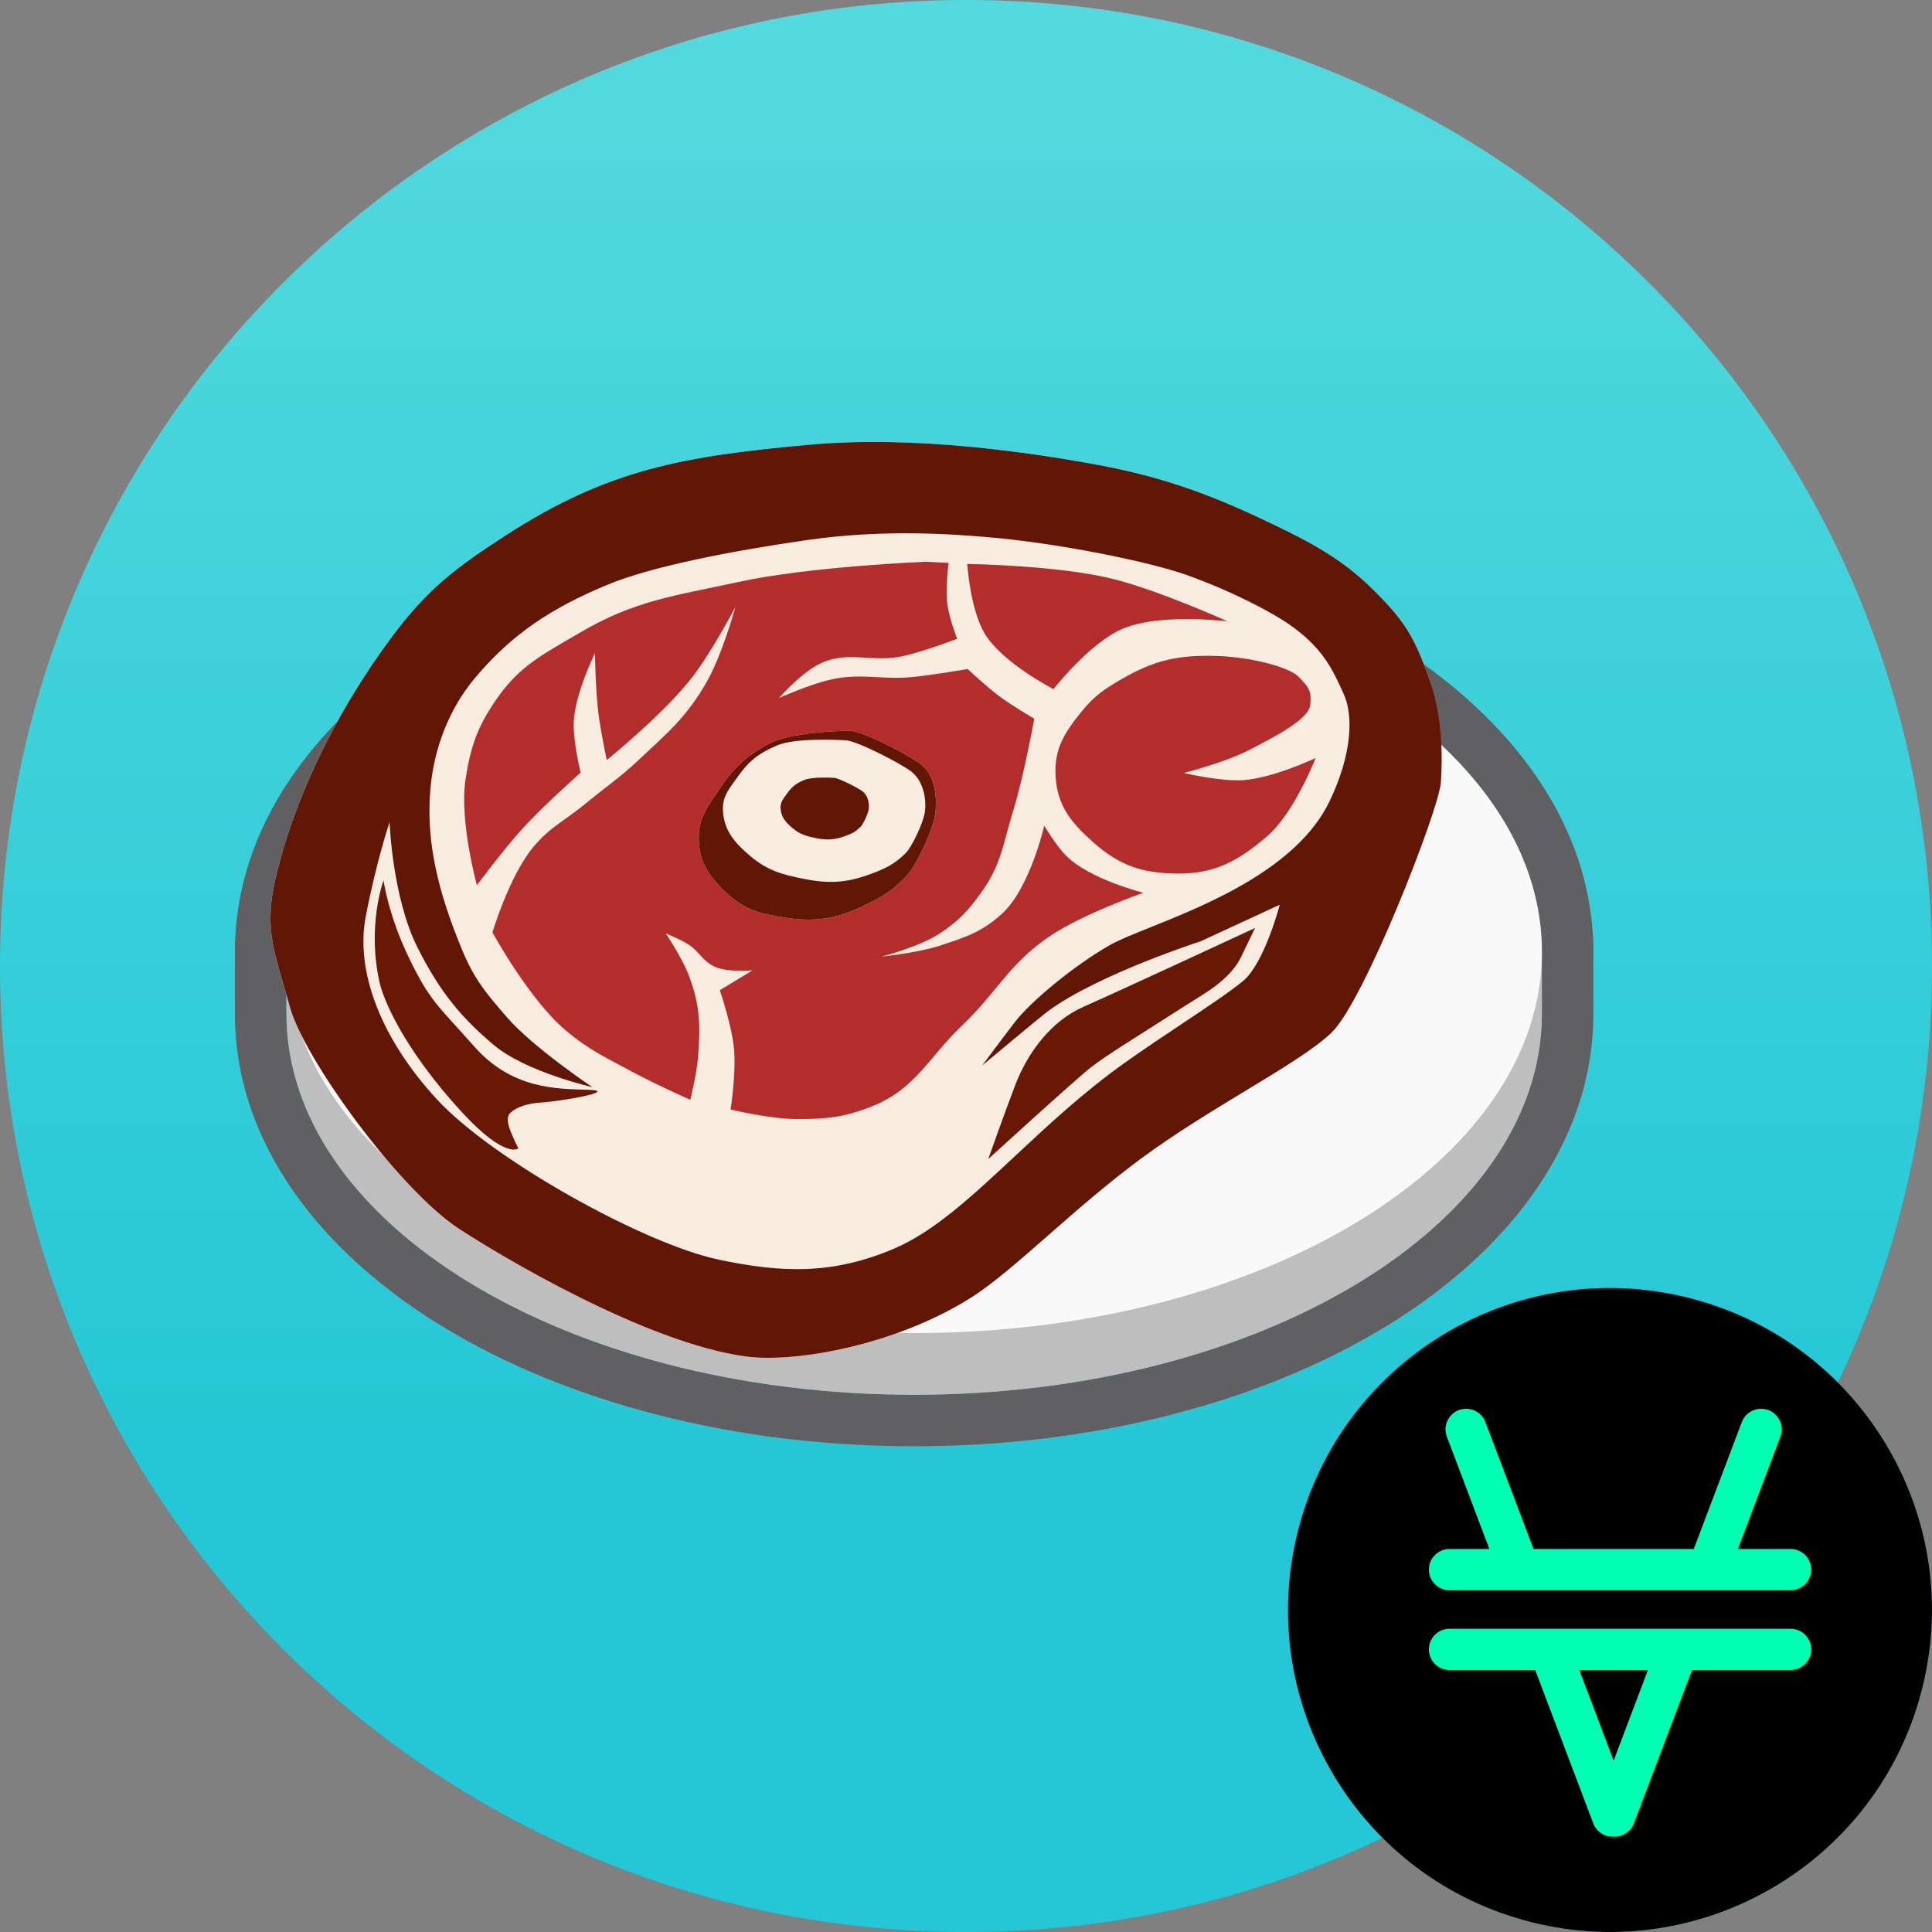 <svg width="96" height="96" viewBox="0 0 96 96" fill="none" xmlns="http://www.w3.org/2000/svg">
<rect x="0" y="0" width="96" height="96" fill="#808080" stroke="none"/>
<path d="M48 96C74.51 96 96 74.51 96 48C96 21.49 74.51 0 48 0C21.49 0 0 21.49 0 48C0 74.51 21.49 96 48 96Z" fill="url(#paint0_linear)"/>
<path fill-rule="evenodd" clip-rule="evenodd" d="M14.245 46.763C14.236 46.942 14.232 47.122 14.232 47.303C14.232 47.985 14.292 48.658 14.408 49.322H14.232V50.367C14.232 50.877 14.266 51.382 14.331 51.882C15.602 61.632 29.037 69.305 45.423 69.305C61.81 69.305 75.245 61.632 76.516 51.882C76.581 51.382 76.614 50.877 76.614 50.367V49.322H76.439C76.555 48.658 76.614 47.985 76.614 47.303C76.614 47.122 76.61 46.942 76.602 46.763C76.131 36.553 62.352 28.364 45.423 28.364C28.494 28.364 14.715 36.553 14.245 46.763ZM11.683 46.763C11.915 40.534 16.148 35.301 22.04 31.724C28.147 28.016 36.421 25.805 45.423 25.805C54.426 25.805 62.699 28.016 68.807 31.724C74.698 35.301 78.931 40.534 79.163 46.763H79.173V50.367C79.173 56.833 74.868 62.266 68.807 65.945C62.699 69.654 54.426 71.864 45.423 71.864C36.421 71.864 28.147 69.654 22.04 65.945C15.979 62.266 11.673 56.833 11.673 50.367V46.763H11.683Z" fill="#606063"/>
<path d="M76.616 50.367C76.616 60.826 62.652 69.305 45.426 69.305C28.199 69.305 14.235 60.826 14.235 50.367V47.369H76.616V50.367Z" fill="#BEBEBE"/>
<path d="M76.616 47.303C76.616 57.762 62.652 66.24 45.426 66.24C28.199 66.24 14.235 57.762 14.235 47.303C14.235 36.843 28.199 28.364 45.426 28.364C62.652 28.364 76.616 36.843 76.616 47.303Z" fill="#FAF9FA"/>
<g clip-path="url(#clip0)">
<path d="M66.159 51.316L71.595 38.894C71.595 38.894 71.693 35.554 70.965 33.578C70.279 31.715 69.861 30.902 68.2 29.271C66.539 27.64 64.894 26.82 62.523 25.707C59.4 24.241 56.993 23.528 54.118 23.02C51.243 22.512 45.493 21.614 40.159 22.103C34.019 22.666 30.227 23.298 25.131 26.603C22.669 28.199 21.278 29.238 19.531 31.569C16.625 35.446 14.549 39.853 13.672 43.743C13.093 46.311 13.699 47.457 14.401 50.026C15.104 52.595 19.808 59.085 22.796 61.049C24.755 62.335 32.101 66.752 37.099 67.406C39.502 67.721 44.481 66.859 48.252 64.477C50.395 63.123 53.273 60.096 56.712 57.56C60.266 54.939 66.159 51.316 66.159 51.316Z" fill="#F8ECE1"/>
<path d="M53.8 50.045C56.161 48.993 62.363 46.111 62.363 46.111L61.67 47.55C61.114 48.706 59.77 49.411 58.967 49.927C56.512 51.504 55.017 52.404 54.219 53.027C53.422 53.65 49.106 57.593 49.106 57.593C49.106 57.593 49.844 55.496 50.451 53.906C51.058 52.316 52.217 50.752 53.8 50.045Z" fill="#691806"/>
<path d="M19.057 43.745C19.057 43.745 19.301 45.504 20.334 47.621C21.381 49.767 21.674 49.864 23.563 51.998C25.452 54.133 27.66 54.101 29.218 54.151C30.777 54.2 28.051 54.706 26.855 54.787C25.668 54.867 25.323 55.341 25.323 55.341C25.323 55.341 25.128 55.51 25.306 56.033C25.484 56.556 25.761 57.062 25.761 57.062C25.761 57.062 25.125 57.631 22.93 55.24C20.037 52.088 19.05 49.651 18.866 48.841C18.22 45.99 19.057 43.745 19.057 43.745Z" fill="#691806"/>
<path fill-rule="evenodd" clip-rule="evenodd" d="M71.595 38.894C71.508 40.202 67.797 49.755 66.159 51.316C65.301 52.134 63.723 53.09 61.904 54.192C60.253 55.192 58.403 56.313 56.712 57.56C55.032 58.799 53.485 60.155 52.093 61.376C50.636 62.654 49.348 63.785 48.252 64.477C44.481 66.859 39.502 67.721 37.099 67.406C32.101 66.752 24.755 62.335 22.796 61.049C19.808 59.085 15.104 52.595 14.401 50.026C14.284 49.596 14.169 49.206 14.062 48.841C13.53 47.033 13.19 45.881 13.672 43.743C14.549 39.853 16.625 35.446 19.531 31.569C21.278 29.238 22.669 28.199 25.131 26.603C30.227 23.298 34.019 22.666 40.159 22.103C45.493 21.614 51.243 22.512 54.118 23.02C56.993 23.528 59.4 24.241 62.523 25.707C64.894 26.82 66.539 27.64 68.2 29.271C69.861 30.902 70.279 31.715 70.965 33.578C71.693 35.554 71.682 37.585 71.595 38.894ZM66.762 34.467C67.273 35.567 67.167 37.525 66.062 39.821C64.459 43.152 59.943 44.964 57.118 46.097C56.281 46.433 55.592 46.709 55.172 46.948C53.337 47.991 51.214 49.771 50.437 50.776C49.815 51.58 48.805 52.945 48.805 52.945C48.805 52.945 51.743 50.485 52.105 50.221C54.603 48.403 59.667 46.769 59.667 46.769L63.59 44.957C63.59 44.957 62.837 47.85 61.769 48.743C61.151 49.259 60.049 49.994 58.791 50.833C57.87 51.446 56.866 52.115 55.908 52.796C53.855 54.252 52.083 55.907 50.446 57.435C48.318 59.423 46.418 61.198 44.426 62.045C41.426 63.321 38.91 63.275 35.668 62.581C31.979 61.79 24.465 57.627 21.692 54.607C18.954 51.627 17.642 48.295 18.175 45.532C18.708 42.767 19.358 40.854 19.358 40.854C19.358 40.854 19.488 44.577 20.746 47.082C21.878 49.334 22.957 50.596 24.54 51.928C26.128 53.265 29.434 54.021 29.434 54.021C29.434 54.021 26.498 52.051 25.199 50.56C23.703 48.844 23.356 48.288 22.559 46.181C21.378 43.058 21.243 40.929 21.385 39.225C21.552 37.221 22.303 35.236 23.592 33.699C25.453 31.479 27.43 30.208 30.134 29.076C32.371 28.141 36.303 27.388 40.048 26.843C43.929 26.278 47.335 26.545 49.052 26.689C52.688 26.992 57.219 27.944 58.973 28.574C61.376 29.436 63.29 30.493 64.04 31.012C65.702 32.163 66.196 33.237 66.675 34.278C66.704 34.341 66.733 34.404 66.762 34.467Z" fill="#621706"/>
<path d="M28.511 35.862C28.572 34.463 29.564 32.451 29.564 32.451C29.564 32.451 29.588 34.252 29.729 35.398C29.843 36.329 30.149 37.767 30.149 37.767C30.149 37.767 33.028 35.449 34.44 33.594C35.393 32.342 36.543 30.162 36.543 30.162C36.543 30.162 35.883 32.552 35.101 33.912C34.107 35.64 33.193 36.394 31.733 37.763C30.768 38.668 30.135 39.074 29.114 39.917C28.1 40.754 27.367 41.063 26.521 42.062C25.325 43.477 24.469 46.328 24.469 46.328C24.469 46.328 26.273 49.639 28.082 51.175C29.275 52.189 30.111 52.551 31.491 53.297C32.562 53.876 34.3 54.649 34.3 54.649C34.3 54.649 34.628 53.336 34.691 52.473C34.806 50.908 34.788 49.948 34.225 48.462C33.898 47.598 33.08 46.379 33.08 46.379C33.08 46.379 33.749 46.654 34.145 46.891C34.763 47.263 34.903 47.788 35.572 48.059C36.237 48.329 37.396 48.215 37.396 48.215L35.767 49.204C35.767 49.204 36.364 50.949 36.473 52.105C36.585 53.288 36.305 55.132 36.305 55.132C36.305 55.132 38.252 55.596 39.514 55.604C41.004 55.614 41.891 55.535 43.263 55C45.502 54.129 46.092 52.59 47.812 50.951C49.555 49.289 50.126 47.909 52.124 46.547C53.786 45.414 56.815 44.361 56.815 44.361C56.815 44.361 54.126 43.694 52.961 42.506C52.459 41.995 51.887 41.026 51.887 41.026C51.887 41.026 51.19 44.133 49.774 45.416C48.8 46.299 48.019 46.556 46.769 46.967L46.713 46.986C45.62 47.346 43.804 47.534 43.804 47.534C43.804 47.534 45.702 47.046 46.714 46.373C47.684 45.729 48.143 45.218 48.81 44.273C49.773 42.909 49.852 41.88 50.345 40.284C50.885 38.535 51.393 35.711 51.393 35.711C51.393 35.711 50.286 35.068 49.632 34.579C48.992 34.099 48.083 33.242 48.083 33.242C48.083 33.242 46.431 33.533 45.36 33.639C43.783 33.795 42.84 33.427 41.298 33.764C40.245 33.994 38.708 34.684 38.708 34.684C38.708 34.684 39.765 33.481 40.662 33.02C42.128 32.265 43.294 32.967 44.914 32.593C45.974 32.347 47.56 31.743 47.56 31.743C47.56 31.743 47.174 30.738 47.079 30.067C46.963 29.253 47.137 27.972 47.137 27.972L46.013 27.912C46.013 27.912 40.256 28.142 36.689 28.919C33.508 29.613 31.553 29.822 28.776 31.459C26.989 32.512 25.814 33.076 24.65 34.77C23.7 36.154 23.373 37.123 23.125 38.786C22.825 40.795 23.697 43.986 23.697 43.986C23.697 43.986 25.003 42.231 25.945 41.194C27.004 40.028 28.853 38.391 28.853 38.391C28.853 38.391 28.467 36.853 28.511 35.862Z" fill="#B32D2D"/>
<path d="M55.722 31.271C57.59 30.439 60.998 30.877 60.998 30.877C60.998 30.877 57.542 29.307 55.199 28.742C52.469 28.084 48.062 28.022 48.062 28.022C48.062 28.022 48.207 30.276 48.929 31.482C49.804 32.942 52.348 34.243 52.348 34.243C52.348 34.243 54.105 31.991 55.722 31.271Z" fill="#B32D2D"/>
<path d="M61.746 38.766C63.234 38.68 65.372 37.666 65.372 37.666C65.372 37.666 64.323 40.39 62.956 41.559C61.518 42.789 60.361 43.437 58.427 43.407C56.743 43.381 55.634 43.005 54.365 41.89C53.235 40.897 52.541 40.051 52.452 38.584C52.368 37.202 52.904 36.39 53.772 35.323C54.389 34.565 54.877 34.242 55.729 33.747C57.395 32.778 58.617 32.524 60.576 32.599C62.158 32.66 64.046 33.139 64.516 33.62L64.538 33.642C64.992 34.107 65.185 34.304 65.108 35.021C65.03 35.735 63.441 36.557 62.133 37.234L62.057 37.274C60.873 37.887 58.821 38.409 58.821 38.409C58.821 38.409 60.602 38.832 61.746 38.766Z" fill="#B32D2D"/>
<path d="M35.733 39.237C36.444 38.166 37.015 37.615 38.15 36.985C39.199 36.403 41.546 36.318 42.205 36.31C42.864 36.302 45.374 37.616 45.876 38.077C46.521 38.668 46.604 39.871 46.421 40.703C46.268 41.395 45.522 43.006 45.087 43.475C44.447 44.163 43.985 44.48 43.135 44.9C41.717 45.601 40.702 45.841 39.108 45.611C37.865 45.431 37.043 45.247 36.123 44.393C35.224 43.56 34.722 42.815 34.722 41.618C34.723 40.602 35.174 40.079 35.733 39.237Z" fill="#F8ECE1"/>
<path fill-rule="evenodd" clip-rule="evenodd" d="M38.15 36.985C37.015 37.615 36.444 38.166 35.733 39.237C35.665 39.339 35.598 39.437 35.534 39.531C35.071 40.213 34.723 40.725 34.722 41.618C34.722 42.815 35.224 43.56 36.123 44.393C37.043 45.247 37.865 45.431 39.108 45.611C40.702 45.841 41.717 45.601 43.135 44.9C43.985 44.48 44.447 44.163 45.087 43.475C45.522 43.006 46.268 41.395 46.421 40.703C46.604 39.871 46.521 38.668 45.876 38.077C45.374 37.616 42.864 36.302 42.205 36.31C41.546 36.318 39.199 36.403 38.15 36.985ZM38.59 37.048C37.651 37.456 37.194 37.839 36.648 38.61C36.596 38.684 36.545 38.754 36.496 38.822C36.139 39.312 35.872 39.68 35.928 40.359C36.002 41.27 36.481 41.869 37.308 42.559C38.154 43.267 38.874 43.459 39.956 43.674C41.343 43.949 42.202 43.83 43.38 43.386C44.086 43.119 44.464 42.907 44.972 42.423C45.318 42.094 45.859 40.914 45.947 40.396C46.053 39.775 45.906 38.854 45.313 38.363C44.852 37.981 42.608 36.823 42.04 36.788C41.473 36.753 39.456 36.671 38.59 37.048Z" fill="#621706"/>
<path d="M39.101 39.44C39.338 39.106 39.537 38.939 39.947 38.763C40.325 38.6 41.206 38.637 41.453 38.653C41.701 38.669 42.683 39.175 42.885 39.342C43.144 39.556 43.209 39.957 43.163 40.227C43.126 40.453 42.89 40.965 42.74 41.108C42.518 41.318 42.353 41.41 42.045 41.525C41.532 41.717 41.156 41.768 40.55 41.647C40.078 41.552 39.763 41.468 39.393 41.159C39.031 40.858 38.821 40.597 38.788 40.201C38.759 39.864 38.914 39.704 39.101 39.44Z" fill="#621706"/>
</g>
<path d="M80 96C88.837 96 96 88.837 96 80C96 71.163 88.837 64 80 64C71.163 64 64 71.163 64 80C64 88.837 71.163 96 80 96Z" fill="#36CED9"/>
<path fill-rule="evenodd" clip-rule="evenodd" d="M69.527 80.035C69.525 80.097 69.523 80.159 69.523 80.221C69.523 80.456 69.544 80.688 69.584 80.916H69.523V81.276C69.523 81.451 69.534 81.625 69.557 81.797C69.995 85.154 74.62 87.796 80.262 87.796C85.904 87.796 90.53 85.154 90.968 81.797C90.99 81.625 91.001 81.451 91.001 81.276V80.916H90.941C90.981 80.688 91.001 80.456 91.001 80.221C91.001 80.159 91 80.097 90.997 80.035C90.835 76.52 86.091 73.7 80.262 73.7C74.434 73.7 69.689 76.52 69.527 80.035ZM68.645 80.035C68.725 77.89 70.183 76.088 72.211 74.857C74.314 73.58 77.163 72.819 80.262 72.819C83.362 72.819 86.21 73.58 88.313 74.857C90.342 76.088 91.799 77.89 91.879 80.035H91.882V81.276C91.882 83.502 90.4 85.373 88.313 86.64C86.21 87.916 83.362 88.677 80.262 88.677C77.163 88.677 74.314 87.916 72.211 86.64C70.124 85.373 68.642 83.502 68.642 81.276V80.035H68.645Z" fill="#606063"/>
<path d="M91.002 81.276C91.002 84.877 86.194 87.796 80.263 87.796C74.332 87.796 69.524 84.877 69.524 81.276V80.244H91.002V81.276Z" fill="#BEBEBE"/>
<path d="M91.002 80.221C91.002 83.822 86.194 86.741 80.263 86.741C74.332 86.741 69.524 83.822 69.524 80.221C69.524 76.62 74.332 73.7 80.263 73.7C86.194 73.7 91.002 76.62 91.002 80.221Z" fill="#FAF9FA"/>
<g clip-path="url(#clip1)">
<path d="M87.402 81.602L89.273 77.326C89.273 77.326 89.307 76.176 89.056 75.495C88.82 74.854 88.676 74.574 88.105 74.012C87.533 73.451 86.966 73.168 86.15 72.785C85.074 72.281 84.246 72.035 83.256 71.86C82.266 71.685 80.286 71.376 78.45 71.544C76.336 71.738 75.03 71.956 73.275 73.094C72.428 73.643 71.949 74.001 71.347 74.803C70.347 76.138 69.632 77.656 69.33 78.995C69.131 79.879 69.34 80.274 69.581 81.158C69.823 82.043 71.443 84.277 72.472 84.954C73.146 85.396 75.675 86.917 77.396 87.142C78.223 87.251 79.938 86.954 81.236 86.134C81.974 85.668 82.965 84.626 84.149 83.752C85.373 82.85 87.402 81.602 87.402 81.602Z" fill="#F8ECE1"/>
<path d="M83.147 81.165C83.959 80.802 86.094 79.81 86.094 79.81L85.856 80.306C85.665 80.704 85.202 80.946 84.925 81.124C84.08 81.667 83.565 81.977 83.291 82.192C83.016 82.406 81.53 83.763 81.53 83.763C81.53 83.763 81.784 83.042 81.993 82.494C82.202 81.947 82.601 81.408 83.147 81.165Z" fill="#691806"/>
<path d="M71.184 78.996C71.184 78.996 71.268 79.601 71.624 80.33C71.985 81.069 72.085 81.103 72.736 81.838C73.386 82.573 74.146 82.561 74.683 82.579C75.219 82.596 74.281 82.77 73.869 82.797C73.46 82.825 73.342 82.988 73.342 82.988C73.342 82.988 73.275 83.046 73.336 83.227C73.397 83.407 73.492 83.581 73.492 83.581C73.492 83.581 73.273 83.777 72.518 82.954C71.522 81.868 71.182 81.029 71.118 80.75C70.896 79.769 71.184 78.996 71.184 78.996Z" fill="#691806"/>
<path fill-rule="evenodd" clip-rule="evenodd" d="M89.273 77.326C89.243 77.776 87.966 81.065 87.402 81.602C87.106 81.884 86.563 82.213 85.937 82.593C85.368 82.937 84.731 83.323 84.149 83.752C83.57 84.179 83.038 84.646 82.559 85.066C82.057 85.506 81.614 85.895 81.236 86.134C79.938 86.954 78.223 87.251 77.396 87.142C75.675 86.917 73.146 85.396 72.472 84.954C71.443 84.277 69.823 82.043 69.581 81.158C69.541 81.01 69.501 80.876 69.464 80.751C69.281 80.128 69.164 79.731 69.33 78.995C69.632 77.656 70.347 76.138 71.347 74.803C71.949 74.001 72.428 73.643 73.275 73.094C75.03 71.956 76.336 71.738 78.45 71.544C80.286 71.376 82.266 71.685 83.256 71.86C84.246 72.035 85.074 72.281 86.15 72.785C86.966 73.168 87.533 73.451 88.105 74.012C88.676 74.574 88.82 74.854 89.056 75.495C89.307 76.176 89.303 76.875 89.273 77.326ZM87.609 75.801C87.785 76.18 87.749 76.854 87.368 77.645C86.816 78.792 85.261 79.415 84.289 79.805C84.001 79.921 83.763 80.016 83.619 80.099C82.987 80.458 82.256 81.07 81.988 81.416C81.774 81.693 81.427 82.163 81.427 82.163C81.427 82.163 82.438 81.316 82.563 81.226C83.423 80.6 85.166 80.037 85.166 80.037L86.517 79.413C86.517 79.413 86.258 80.409 85.89 80.717C85.677 80.894 85.298 81.147 84.865 81.436C84.548 81.647 84.202 81.878 83.872 82.112C83.165 82.613 82.555 83.183 81.992 83.71C81.259 84.394 80.605 85.005 79.919 85.297C78.886 85.736 78.019 85.72 76.903 85.481C75.633 85.209 73.046 83.775 72.091 82.736C71.149 81.709 70.697 80.562 70.88 79.611C71.064 78.659 71.288 78 71.288 78C71.288 78 71.332 79.282 71.766 80.145C72.156 80.92 72.527 81.355 73.072 81.813C73.619 82.274 74.757 82.534 74.757 82.534C74.757 82.534 73.746 81.856 73.299 81.342C72.784 80.751 72.664 80.56 72.39 79.835C71.983 78.759 71.937 78.026 71.986 77.439C72.043 76.75 72.302 76.066 72.746 75.537C73.386 74.773 74.067 74.335 74.998 73.945C75.768 73.623 77.122 73.364 78.412 73.176C79.748 72.982 80.921 73.074 81.512 73.123C82.764 73.228 84.324 73.555 84.928 73.772C85.755 74.069 86.414 74.433 86.672 74.612C87.244 75.008 87.414 75.378 87.579 75.736C87.589 75.758 87.599 75.78 87.609 75.801Z" fill="#621706"/>
<path d="M74.439 76.282C74.46 75.8 74.802 75.107 74.802 75.107C74.802 75.107 74.81 75.727 74.859 76.122C74.898 76.442 75.003 76.937 75.003 76.937C75.003 76.937 75.995 76.139 76.481 75.501C76.809 75.07 77.205 74.319 77.205 74.319C77.205 74.319 76.978 75.142 76.708 75.61C76.366 76.205 76.051 76.465 75.549 76.936C75.216 77.248 74.999 77.388 74.647 77.678C74.298 77.966 74.046 78.072 73.754 78.416C73.343 78.903 73.048 79.885 73.048 79.885C73.048 79.885 73.669 81.025 74.292 81.554C74.702 81.903 74.99 82.028 75.466 82.285C75.834 82.484 76.432 82.75 76.432 82.75C76.432 82.75 76.545 82.298 76.567 82.001C76.607 81.462 76.6 81.132 76.407 80.62C76.294 80.322 76.012 79.903 76.012 79.903C76.012 79.903 76.243 79.997 76.379 80.079C76.592 80.207 76.64 80.388 76.87 80.481C77.099 80.574 77.498 80.535 77.498 80.535L76.938 80.875C76.938 80.875 77.143 81.476 77.181 81.874C77.219 82.281 77.123 82.916 77.123 82.916C77.123 82.916 77.793 83.076 78.228 83.079C78.741 83.082 79.046 83.055 79.519 82.871C80.289 82.571 80.492 82.041 81.085 81.477C81.685 80.905 81.881 80.43 82.569 79.96C83.142 79.57 84.185 79.208 84.185 79.208C84.185 79.208 83.259 78.978 82.858 78.569C82.685 78.393 82.488 78.06 82.488 78.06C82.488 78.06 82.248 79.129 81.76 79.571C81.425 79.875 81.156 79.964 80.726 80.105L80.707 80.112C80.33 80.235 79.705 80.3 79.705 80.3C79.705 80.3 80.358 80.132 80.707 79.901C81.041 79.679 81.199 79.503 81.428 79.178C81.76 78.708 81.787 78.354 81.957 77.804C82.143 77.202 82.318 76.23 82.318 76.23C82.318 76.23 81.937 76.008 81.711 75.84C81.491 75.675 81.178 75.379 81.178 75.379C81.178 75.379 80.609 75.48 80.24 75.516C79.698 75.57 79.373 75.443 78.842 75.559C78.479 75.638 77.95 75.876 77.95 75.876C77.95 75.876 78.314 75.462 78.623 75.303C79.128 75.043 79.529 75.285 80.087 75.156C80.452 75.072 80.998 74.863 80.998 74.863C80.998 74.863 80.865 74.517 80.832 74.286C80.792 74.006 80.853 73.565 80.853 73.565L80.465 73.544C80.465 73.544 78.483 73.624 77.255 73.891C76.16 74.13 75.487 74.202 74.531 74.766C73.915 75.128 73.511 75.323 73.11 75.906C72.783 76.382 72.67 76.716 72.585 77.288C72.481 77.98 72.782 79.079 72.782 79.079C72.782 79.079 73.231 78.475 73.556 78.117C73.92 77.716 74.557 77.152 74.557 77.152C74.557 77.152 74.424 76.623 74.439 76.282Z" fill="#B32D2D"/>
<path d="M83.808 74.701C84.451 74.414 85.625 74.565 85.625 74.565C85.625 74.565 84.435 74.025 83.628 73.83C82.688 73.604 81.171 73.582 81.171 73.582C81.171 73.582 81.221 74.358 81.469 74.773C81.77 75.276 82.646 75.724 82.646 75.724C82.646 75.724 83.251 74.949 83.808 74.701Z" fill="#B32D2D"/>
<path d="M85.882 77.281C86.394 77.252 87.131 76.903 87.131 76.903C87.131 76.903 86.769 77.841 86.299 78.243C85.804 78.667 85.405 78.89 84.74 78.879C84.16 78.871 83.778 78.741 83.341 78.357C82.952 78.015 82.713 77.724 82.682 77.219C82.653 76.743 82.838 76.463 83.137 76.096C83.349 75.835 83.517 75.724 83.811 75.553C84.384 75.22 84.805 75.132 85.48 75.158C86.024 75.179 86.674 75.344 86.836 75.51L86.844 75.517C87 75.677 87.066 75.745 87.04 75.992C87.013 76.238 86.466 76.521 86.016 76.754L85.989 76.768C85.582 76.979 84.875 77.159 84.875 77.159C84.875 77.159 85.488 77.304 85.882 77.281Z" fill="#B32D2D"/>
<path d="M76.926 77.444C77.171 77.075 77.367 76.885 77.758 76.668C78.119 76.468 78.927 76.439 79.154 76.436C79.381 76.433 80.246 76.886 80.418 77.044C80.64 77.248 80.669 77.662 80.606 77.948C80.553 78.187 80.296 78.742 80.146 78.903C79.926 79.14 79.767 79.249 79.475 79.394C78.986 79.635 78.637 79.718 78.088 79.638C77.66 79.576 77.377 79.513 77.06 79.219C76.751 78.932 76.578 78.676 76.578 78.263C76.578 77.914 76.733 77.734 76.926 77.444Z" fill="#F8ECE1"/>
<path fill-rule="evenodd" clip-rule="evenodd" d="M77.758 76.668C77.367 76.885 77.171 77.075 76.926 77.444C76.902 77.479 76.879 77.513 76.857 77.545C76.698 77.78 76.578 77.956 76.578 78.263C76.578 78.676 76.751 78.932 77.06 79.219C77.377 79.513 77.66 79.576 78.088 79.638C78.636 79.718 78.986 79.635 79.474 79.394C79.767 79.249 79.926 79.14 80.146 78.903C80.296 78.742 80.553 78.187 80.606 77.948C80.669 77.662 80.64 77.248 80.418 77.044C80.245 76.886 79.381 76.433 79.154 76.436C78.927 76.439 78.119 76.468 77.758 76.668ZM77.909 76.69C77.586 76.831 77.429 76.963 77.241 77.228C77.223 77.253 77.206 77.278 77.189 77.301C77.066 77.47 76.974 77.596 76.993 77.83C77.019 78.144 77.183 78.35 77.468 78.588C77.76 78.832 78.007 78.897 78.38 78.972C78.857 79.066 79.153 79.025 79.559 78.872C79.802 78.78 79.932 78.707 80.107 78.541C80.226 78.427 80.412 78.021 80.443 77.843C80.479 77.629 80.428 77.312 80.224 77.143C80.066 77.011 79.293 76.613 79.097 76.601C78.902 76.588 78.208 76.56 77.909 76.69Z" fill="#621706"/>
<path d="M78.085 77.514C78.167 77.398 78.236 77.341 78.377 77.28C78.507 77.224 78.81 77.237 78.895 77.243C78.981 77.248 79.319 77.422 79.388 77.48C79.477 77.553 79.5 77.692 79.484 77.785C79.471 77.862 79.39 78.039 79.338 78.088C79.262 78.16 79.205 78.192 79.099 78.231C78.922 78.298 78.793 78.315 78.584 78.273C78.422 78.241 78.313 78.212 78.186 78.106C78.061 78.002 77.989 77.912 77.978 77.775C77.968 77.659 78.021 77.604 78.085 77.514Z" fill="#621706"/>
</g>
<path d="M95.521 83.871C93.384 92.442 84.701 97.658 76.128 95.521C67.558 93.384 62.341 84.702 64.479 76.131C66.615 67.559 75.298 62.342 83.869 64.479C92.442 66.616 97.658 75.299 95.521 83.871Z" fill="black"/>
<path d="M88.975 82.983H84.077L81.191 90.603C81.03 91.028 80.612 91.285 80.18 91.263C79.748 91.285 79.33 91.028 79.169 90.603L76.283 82.983H72.025C71.461 82.983 71 82.522 71 81.958C71 81.394 71.461 80.932 72.025 80.932H75.507H77.699H82.661H84.853H88.975C89.539 80.932 90 81.394 90 81.958C90 82.522 89.539 82.983 88.975 82.983ZM88.975 79.019H85.578H83.386H76.975H74.782H72.025C71.462 79.019 71 78.558 71 77.994C71 77.43 71.461 76.968 72.025 76.968H74.006L71.893 71.388C71.693 70.861 71.961 70.266 72.488 70.066C73.016 69.866 73.61 70.135 73.81 70.662L76.198 76.968H84.162L86.55 70.662C86.75 70.135 87.345 69.866 87.872 70.066C88.4 70.266 88.668 70.861 88.468 71.388L86.355 76.968H88.975C89.539 76.968 90 77.43 90 77.994C90 78.557 89.539 79.019 88.975 79.019Z" fill="#00FFB4"/>
<path d="M80.18 87.484L81.885 82.983H78.476L80.18 87.484Z" fill="black"/>
<defs>
<linearGradient id="paint0_linear" x1="48" y1="0" x2="48" y2="96" gradientUnits="userSpaceOnUse">
<stop stop-color="#54DADE"/>
<stop offset="0.762" stop-color="#24C7D6"/>
</linearGradient>
<clipPath id="clip0">
<rect width="57.322" height="55.029" fill="white" transform="translate(27.862 6) rotate(25.698)"/>
</clipPath>
<clipPath id="clip1">
<rect width="19.736" height="18.947" fill="white" transform="translate(74.216 66) rotate(25.698)"/>
</clipPath>
</defs>
</svg>

